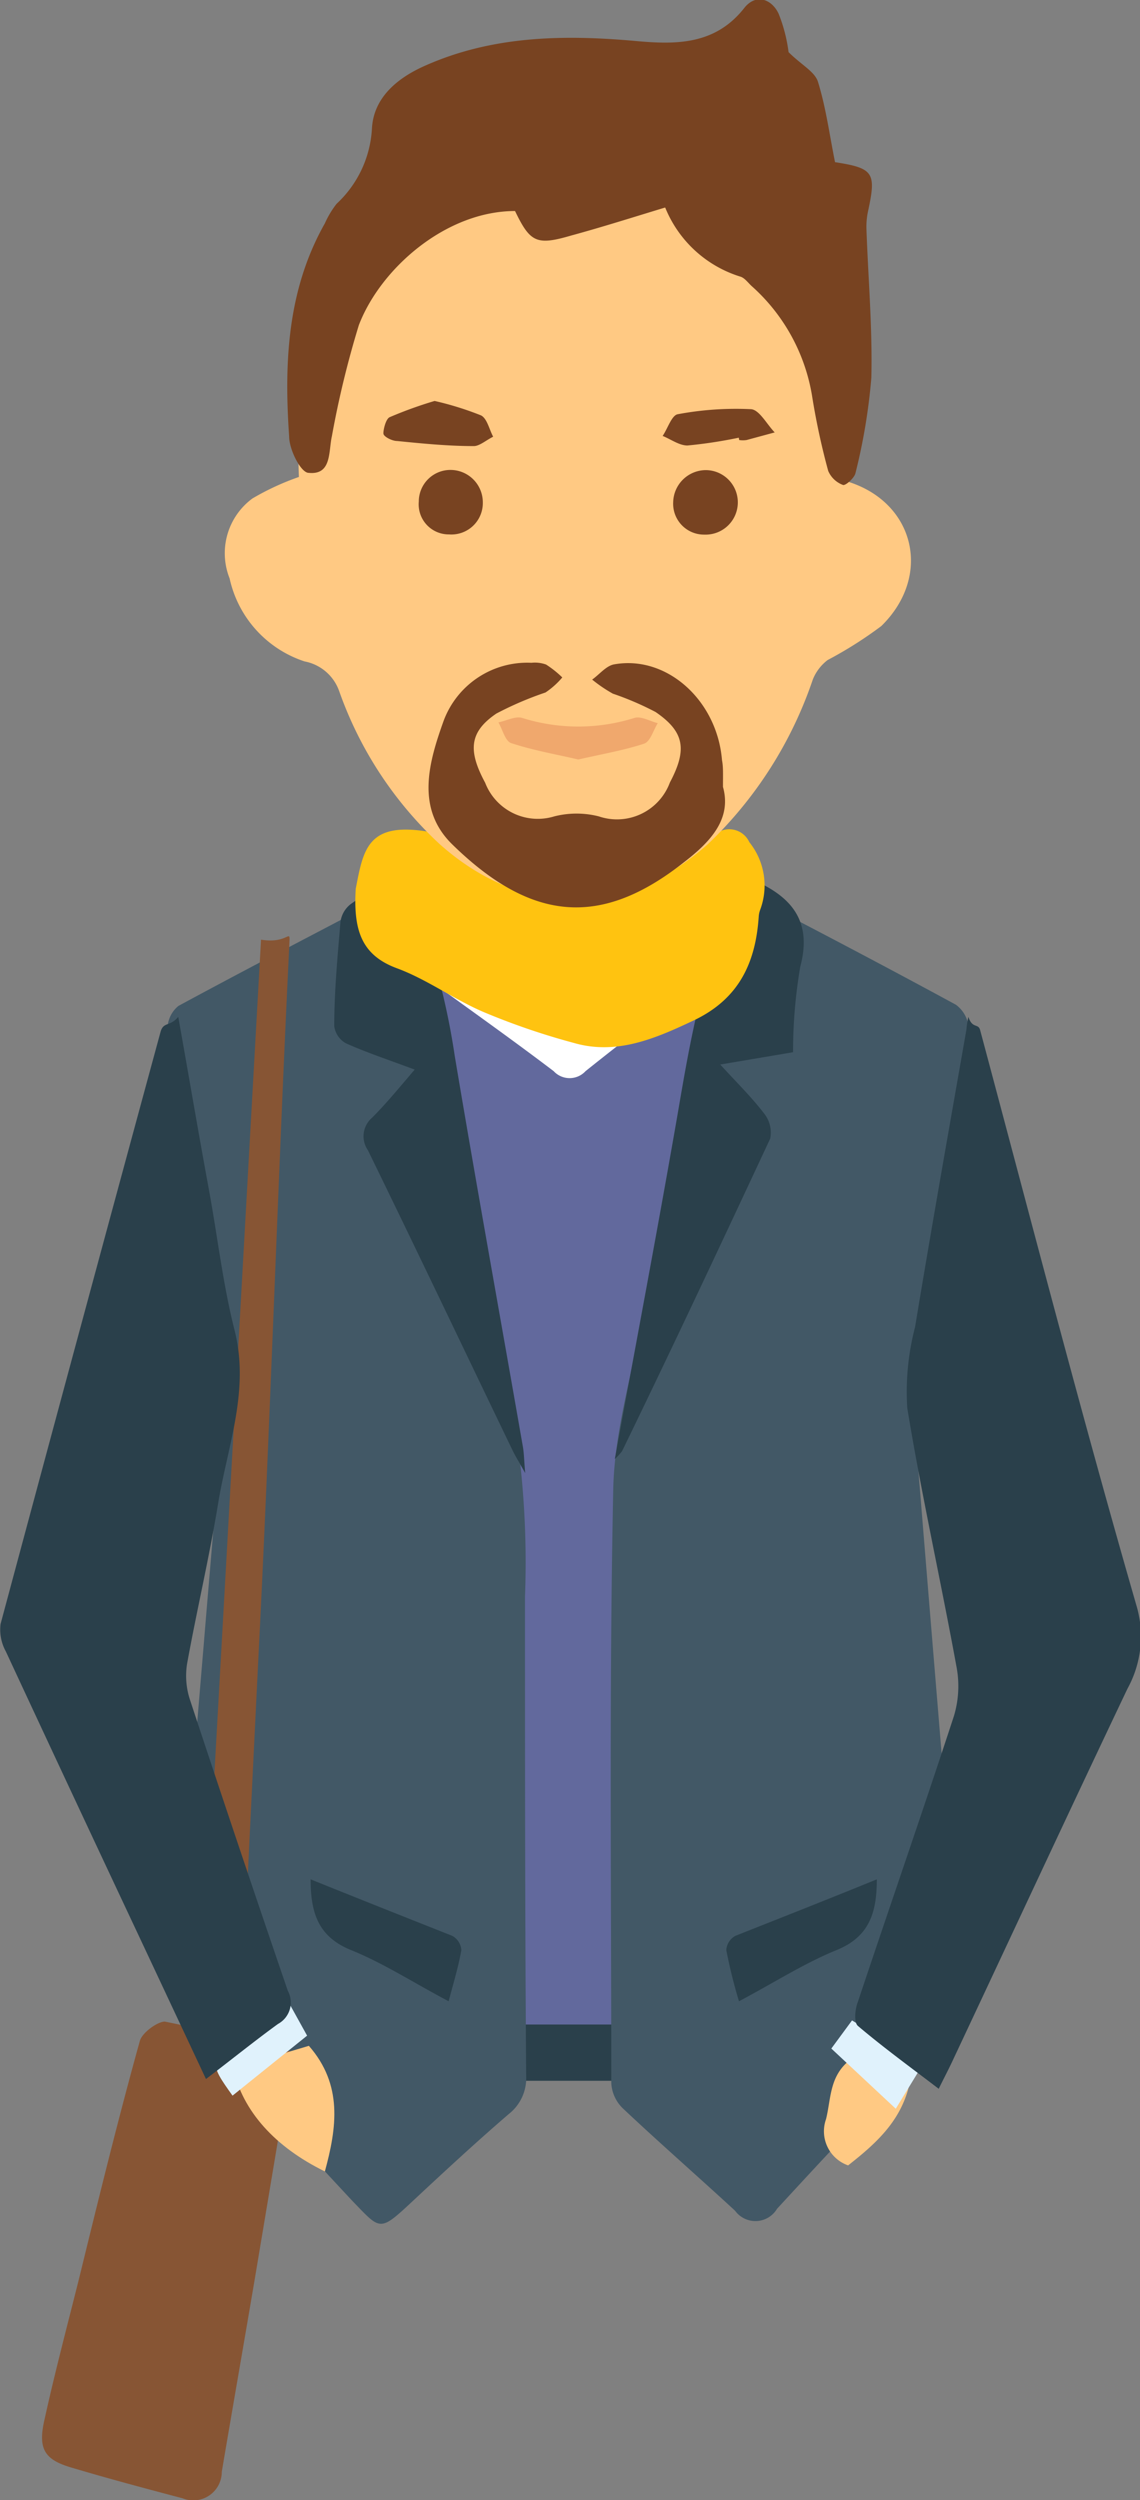 <svg id="Слой_1" data-name="Слой 1" xmlns="http://www.w3.org/2000/svg" viewBox="0 0 58.39 127.95"><rect x="0" y="0" width="58.39" height="127.95" fill="#808080" stroke="none"/><defs><style>.cls-1{fill:#fff;}.cls-2{fill:#62699d;}.cls-3{fill:#2a404b;}.cls-4{fill:#425866;}.cls-5{fill:#875534;}.cls-6{fill:#ffc310;}.cls-7{fill:#ffc983;}.cls-8{fill:#e0f2fc;}.cls-9{fill:#784321;}.cls-10{fill:#f0a86d;}</style></defs><title>reviews-man-5</title><path class="cls-1" d="M680,401c-.34-2.33-.67-4.51-1-6.69-1.68-11.88-3.4-23.75-5-35.63-.59-4.33-1-8.69-1.36-13a2.84,2.84,0,0,1,.76-1.7c1.26-1.61,2.93-2,5-1.85,3.87.23,7.75.21,11.62.28a2.91,2.91,0,0,1,2.84,3c-.18,4.3-.4,8.59-.62,12.89q-.7,14.16-1.43,28.31c-.17,3.45-.3,6.89-.56,10.33-.05.62-.65,1.21-1,1.79a5,5,0,0,1-5.52,2.36A20.09,20.09,0,0,0,680,401Z" transform="translate(-653.61 -294.82)"/><path class="cls-2" d="M675.69,345.05c1.91,1.39,4.12,2.95,6.28,4.59a1.11,1.11,0,0,0,1.63,0c2.16-1.73,4.37-3.4,6.84-5.3a18.58,18.58,0,0,1,.77,4.06c-.39,10.12-.9,20.24-1.37,30.36q-.42,9.31-.82,18.63a1.73,1.73,0,0,1-.91,1.49c-2.88,2.08-6.12,1.22-9.38,1.39-.2-1.76-.41-3.43-.59-5.11q-2.4-22.39-4.77-44.8a3.78,3.78,0,0,1,.53-1.76C674.45,347.4,675.08,346.25,675.69,345.05Z" transform="translate(-653.61 -294.82)"/><path class="cls-3" d="M678.94,401.31v-2.88h6.71v2.88Z" transform="translate(-653.61 -294.82)"/><path class="cls-4" d="M673.81,340.46c2.1,3.72,2.55,7.72,3.26,11.64,1.07,5.85,2.24,11.69,3.18,17.57a46.23,46.23,0,0,1,.25,6.87c0,8.17,0,16.34.06,24.52a2.33,2.33,0,0,1-.89,1.95c-1.71,1.47-3.36,3-5,4.53s-1.58,1.39-3-.07c-2.62-2.8-5.18-5.65-7.84-8.4a4.14,4.14,0,0,1-1.17-3.48c.47-5.55.92-11.11,1.39-16.66.29-3.56.62-7.12.86-10.69a14.51,14.51,0,0,0-.26-2.77c-.82-6-1.67-12-2.46-17.94a1.52,1.52,0,0,1,.56-1.23C666.41,344.32,670.11,342.41,673.81,340.46Z" transform="translate(-653.61 -294.82)"/><path class="cls-4" d="M691.43,340.36c3.87,2,7.53,3.92,11.14,5.88a1.62,1.62,0,0,1,.66,1.3c-.85,6.31-1.76,12.62-2.65,18.94a7.58,7.58,0,0,0-.09,1.65q.94,11.56,1.91,23.15a11.88,11.88,0,0,0,.18,2.16c.87,3.16-.49,5.45-2.65,7.57s-4.38,4.53-6.52,6.85a1.29,1.29,0,0,1-2.15.1c-1.91-1.76-3.86-3.46-5.75-5.24a1.94,1.94,0,0,1-.59-1.29c0-10.13-.11-20.26.1-30.39.06-3,1-6,1.49-8.92,1-5.35,1.9-10.71,3-16A48.68,48.68,0,0,1,691.43,340.36Z" transform="translate(-653.61 -294.82)"/><path class="cls-5" d="M668.61,399.84c-.67,3.94-1.3,7.74-1.94,11.55-.56,3.31-1.14,6.62-1.7,9.93a1.46,1.46,0,0,1-2,1.36c-1.89-.5-3.77-1-5.65-1.56-1.4-.4-1.78-.93-1.44-2.43.53-2.41,1.16-4.79,1.76-7.18,1-4.08,2-8.17,3.13-12.23.11-.43.91-1,1.28-1C664.21,398.71,666.37,399.3,668.61,399.84Z" transform="translate(-653.61 -294.82)"/><path class="cls-3" d="M674.85,349.56c-1.31-.49-2.43-.86-3.51-1.34a1.18,1.18,0,0,1-.61-.88c0-1.78.17-3.57.32-5.35a1.38,1.38,0,0,1,.51-.89c.82-.59,1.7-1.1,2.61-1.67a36.48,36.48,0,0,1,2.73,9.42c1.12,6.68,2.33,13.35,3.49,20,.06.33.06.66.12,1.36-.34-.61-.51-.88-.65-1.17-2.47-5.12-4.91-10.25-7.41-15.36a1.25,1.25,0,0,1,.22-1.66C673.4,351.29,674.07,350.47,674.85,349.56Z" transform="translate(-653.61 -294.82)"/><path class="cls-3" d="M691.84,339.74l.38.13c1.94.85,3,2.1,2.38,4.42a25.79,25.79,0,0,0-.37,4.38l-3.73.63c.83.91,1.6,1.66,2.25,2.51a1.56,1.56,0,0,1,.31,1.28c-2.5,5.35-5,10.68-7.59,16a3.23,3.23,0,0,1-.37.4c1.09-5.95,2.19-11.74,3.2-17.55.67-3.9,1.31-7.8,3.14-11.37C691.58,340.32,691.69,340.05,691.84,339.74Z" transform="translate(-653.61 -294.82)"/><path class="cls-3" d="M698.52,391c0,1.72-.39,2.94-2.06,3.62s-3.24,1.69-5,2.62a26.31,26.31,0,0,1-.65-2.62.9.9,0,0,1,.47-.73C693.68,392.94,696.07,392,698.52,391Z" transform="translate(-653.61 -294.82)"/><path class="cls-3" d="M669.52,391c0,1.72.39,2.94,2.07,3.62s3.23,1.69,5,2.62c.24-.92.5-1.76.65-2.62a.9.9,0,0,0-.47-.73C674.37,392.94,672,392,669.52,391Z" transform="translate(-653.61 -294.82)"/><path class="cls-6" d="M671.83,340.31c.39-2,.59-3.46,3.74-2.92s6.34,1.34,9.61.81c1.8-.29,3.62-.48,5.39-.87a1.13,1.13,0,0,1,1.42.59,3.54,3.54,0,0,1,.56,3.45,1.23,1.23,0,0,0-.08.38c-.16,2.33-1,4.16-3.26,5.26-2,.95-4,1.82-6.19,1.19a35.89,35.89,0,0,1-4.65-1.59c-1.52-.65-2.89-1.67-4.44-2.24C672.1,343.69,671.71,342.39,671.83,340.31Z" transform="translate(-653.61 -294.82)"/><path class="cls-7" d="M665.55,400.68l3.88-1.16c1.75,2,1.43,4.19.82,6.43C667.7,404.7,666.05,402.88,665.55,400.68Z" transform="translate(-653.61 -294.82)"/><path class="cls-7" d="M700.28,401c-.31,2.19-1.7,3.44-3.23,4.64a1.85,1.85,0,0,1-1.13-2.37c.26-1.06.17-2.17,1.19-3,.52-.41.86-.52,1.42-.18S699.7,400.67,700.28,401Z" transform="translate(-653.61 -294.82)"/><path class="cls-8" d="M669.34,399l-3.82,3.07c-1.19-1.66-1.18-1.74.3-3l2.45-2Z" transform="translate(-653.61 -294.82)"/><path class="cls-5" d="M665.83,399.07l-2,.07c1.06-18.8,2.1-37.49,3.15-56.23,1.45.24,1.5-.67,1.45.24-.58,11.77-1,25.21-1.61,37q-.42,8.55-.83,17.1C666,397.8,665.9,398.37,665.83,399.07Z" transform="translate(-653.61 -294.82)"/><path class="cls-8" d="M700.89,400.45l-1.4,2.29-3.3-3.08,1.06-1.44Z" transform="translate(-653.61 -294.82)"/><path class="cls-3" d="M664.16,401.22l-3.38-7.2q-3.45-7.33-6.87-14.68a2.32,2.32,0,0,1-.27-1.41q4.07-15.15,8.19-30.29c.15-.55.48-.26.91-.78.59,3.3,1,5.75,1.61,9.06.42,2.34.7,4.72,1.28,7,.77,3.07-.36,5.89-.84,8.8s-1.1,5.5-1.6,8.26a3.92,3.92,0,0,0,.16,1.86q2.46,7.45,5,14.86a1.25,1.25,0,0,1-.5,1.7C666.65,399.27,665.49,400.21,664.16,401.22Z" transform="translate(-653.61 -294.82)"/><path class="cls-3" d="M703.21,346.86c.2.62.5.32.6.67,2.63,9.82,5.18,19.66,8,29.43a5.54,5.54,0,0,1-.45,4.28c-3,6.3-5.94,12.63-8.91,18.94-.21.46-.45.91-.76,1.54-1.44-1.1-2.83-2.11-4.14-3.22-.21-.18-.15-.85,0-1.23,1.63-4.88,3.32-9.74,4.92-14.63a5.3,5.3,0,0,0,.14-2.47c-.81-4.44-1.8-8.84-2.53-13.29a13.13,13.13,0,0,1,.4-4.15c.84-5.08,1.74-10.15,2.63-15.22A4.32,4.32,0,0,1,703.21,346.86Z" transform="translate(-653.61 -294.82)"/><path class="cls-7" d="M697.1,319.49c3.39,1.1,4.25,4.83,1.65,7.37A20.68,20.68,0,0,1,696,328.6a2.35,2.35,0,0,0-.76,1,20.89,20.89,0,0,1-5.37,8.42c-4.25,3.78-9.49,3.79-13.74,0a19.49,19.49,0,0,1-5.14-7.81,2.34,2.34,0,0,0-1.78-1.54,5.77,5.77,0,0,1-3.84-4.25,3.48,3.48,0,0,1,1.17-4.09,13.3,13.3,0,0,1,2.38-1.1,22.47,22.47,0,0,1,1.54-9.25c1.56-4,3.82-7.45,7.84-9.39a11.08,11.08,0,0,1,12.27,1.9c4.36,4.11,6.18,9.33,6.47,15.19,0,.47,0,.94,0,1.41A2.86,2.86,0,0,0,697.1,319.49Z" transform="translate(-653.61 -294.82)"/><path class="cls-9" d="M694,297.49c.69.68,1.35,1,1.51,1.53.41,1.33.59,2.72.87,4.1,2,.31,2.12.54,1.68,2.56a3.78,3.78,0,0,0-.07.89c.09,2.53.31,5.06.25,7.58a30.18,30.18,0,0,1-.81,4.87c-.05.26-.51.66-.64.62a1.32,1.32,0,0,1-.76-.72,36.32,36.32,0,0,1-.83-3.86,9.61,9.61,0,0,0-3.08-5.59c-.19-.17-.36-.42-.58-.49a6.1,6.1,0,0,1-3.86-3.54c-1.65.5-3.22,1-4.8,1.43-1.78.52-2.11.37-2.89-1.25-3.54,0-6.89,2.94-8,5.84a49,49,0,0,0-1.38,5.68c-.18.79,0,2-1.19,1.88-.4,0-1-1.19-1-1.86-.26-3.77-.1-7.5,1.83-10.91a4.78,4.78,0,0,1,.6-1,5.67,5.67,0,0,0,1.81-3.84c.08-1.6,1.31-2.61,2.75-3.24,3.46-1.53,7.1-1.58,10.78-1.25,2.07.19,4.06.19,5.54-1.69.59-.75,1.4-.47,1.76.29A8,8,0,0,1,694,297.49Z" transform="translate(-653.61 -294.82)"/><path class="cls-9" d="M690.64,335.09c.46,1.65-.65,2.82-2,3.86-4.24,3.35-7.8,3.06-11.87-.92-1.88-1.84-1.2-4.2-.43-6.34a4.57,4.57,0,0,1,4.49-2.95,1.69,1.69,0,0,1,.75.09,5.23,5.23,0,0,1,.83.66,4.14,4.14,0,0,1-.86.77,17.22,17.22,0,0,0-2.52,1.08c-1.38.94-1.46,1.89-.57,3.54A2.89,2.89,0,0,0,682,336.6a4.63,4.63,0,0,1,2.28,0,2.89,2.89,0,0,0,3.64-1.73c.89-1.68.76-2.59-.73-3.61a15.36,15.36,0,0,0-2.19-.94,7.33,7.33,0,0,1-1.06-.72c.38-.27.72-.71,1.13-.78,2.69-.48,5.27,1.84,5.52,4.9C690.66,334.07,690.64,334.46,690.64,335.09Z" transform="translate(-653.61 -294.82)"/><path class="cls-10" d="M683.23,333.69c-1.16-.27-2.32-.47-3.44-.84-.3-.1-.44-.69-.65-1.06.4-.08.86-.33,1.21-.23a9.59,9.59,0,0,0,5.76,0c.34-.1.79.17,1.19.27-.23.37-.38.94-.7,1.05C685.53,333.23,684.4,333.42,683.23,333.69Z" transform="translate(-653.61 -294.82)"/><path class="cls-9" d="M691.45,317.22a23.88,23.88,0,0,1-2.63.4c-.42,0-.85-.32-1.27-.49.26-.38.46-1.05.77-1.11a16.16,16.16,0,0,1,3.73-.26c.44,0,.83.77,1.24,1.19-.48.13-1,.27-1.44.39a1.23,1.23,0,0,1-.38,0Z" transform="translate(-653.61 -294.82)"/><path class="cls-9" d="M675.87,315.34a15.87,15.87,0,0,1,2.38.74c.31.16.42.72.62,1.09-.35.17-.71.49-1,.48-1.31,0-2.62-.13-3.92-.26-.26,0-.68-.22-.7-.37s.11-.76.32-.85A21.11,21.11,0,0,1,675.87,315.34Z" transform="translate(-653.61 -294.82)"/><path class="cls-9" d="M689.81,318.88a1.65,1.65,0,0,1-.12,3.3,1.58,1.58,0,0,1-1.6-1.66A1.68,1.68,0,0,1,689.81,318.88Z" transform="translate(-653.61 -294.82)"/><path class="cls-9" d="M676.71,318.87a1.66,1.66,0,0,1,1.63,1.66,1.61,1.61,0,0,1-1.73,1.64,1.54,1.54,0,0,1-1.55-1.68A1.62,1.62,0,0,1,676.71,318.87Z" transform="translate(-653.61 -294.82)"/></svg>